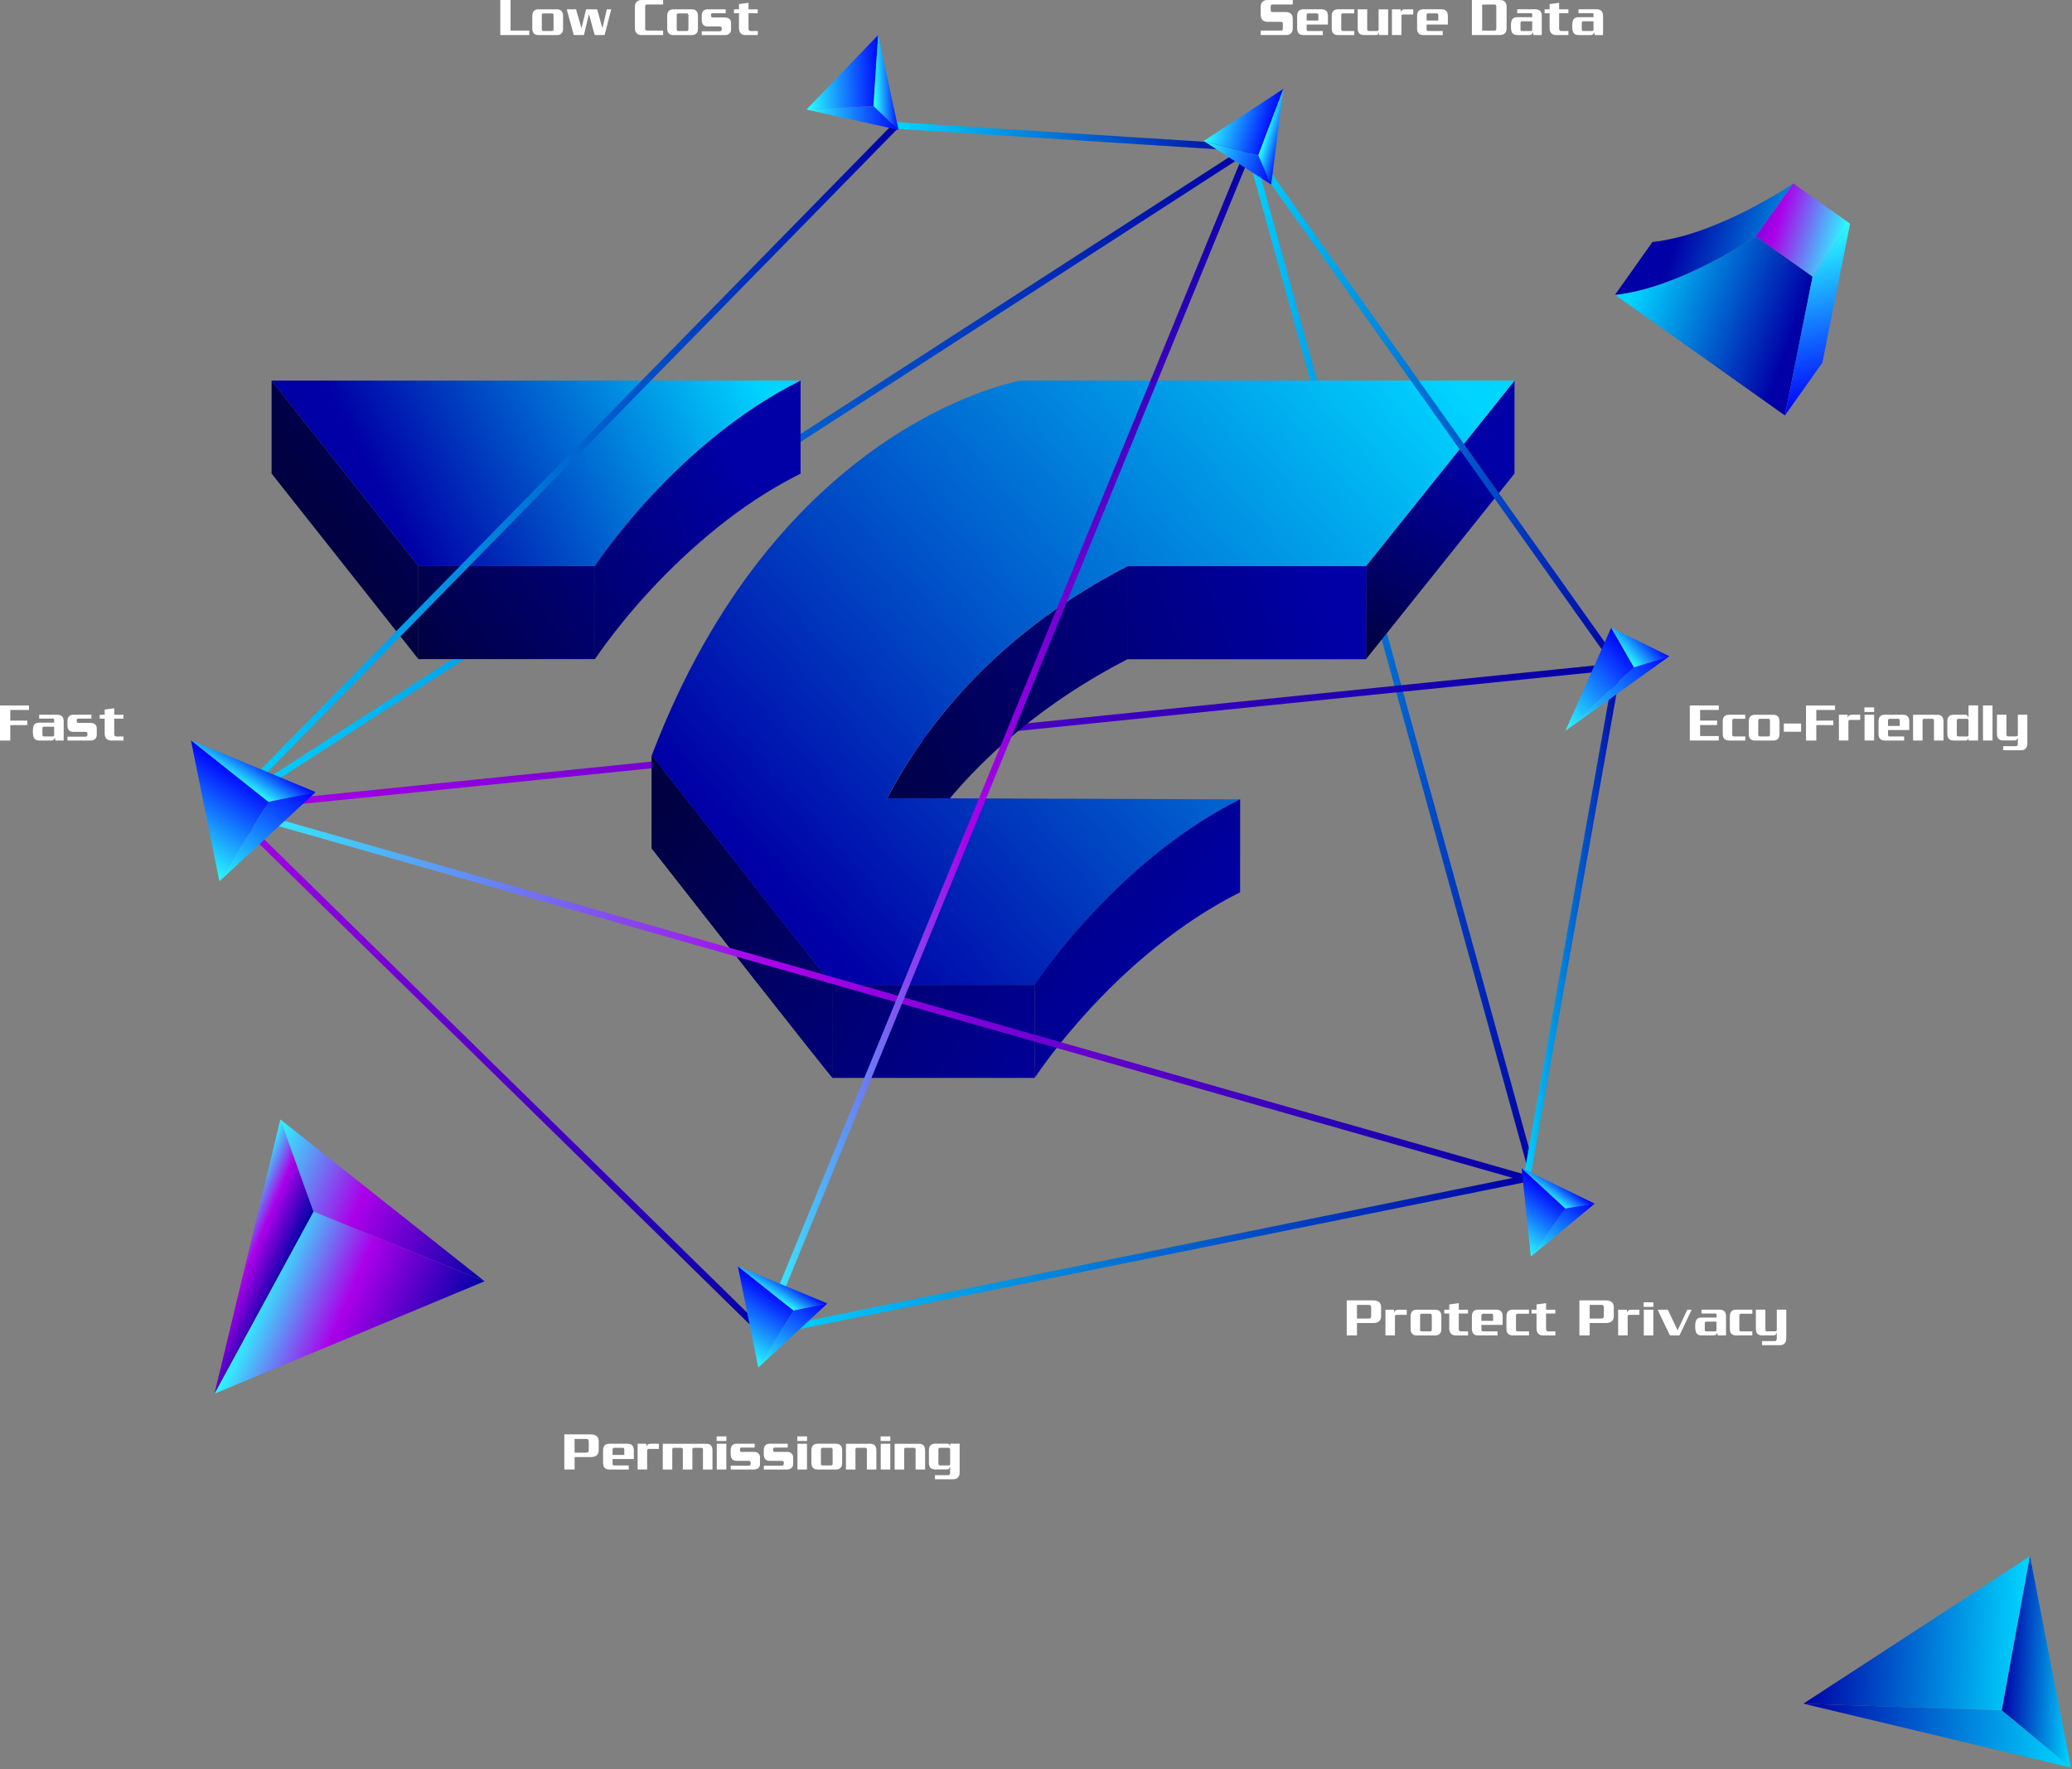 <svg width="683" height="583" viewBox="0 0 683 583" fill="none" xmlns="http://www.w3.org/2000/svg">
<rect x="0" y="0" width="683" height="583" fill="#808080" stroke="none"/>
<path d="M503.141 383.493L410.804 49.066L412.921 48.473L505.258 382.912L503.141 383.493Z" fill="url(#paint0_linear_961_187)"/>
<path d="M75.614 267.258L74.416 265.419L411.264 47.844L412.462 49.695L75.614 267.258Z" fill="url(#paint1_linear_961_187)"/>
<path d="M75.13 267.428L74.9 265.25L533.21 218.555L533.44 220.733L75.13 267.428Z" fill="url(#paint2_linear_961_187)"/>
<path d="M137.918 186.574L89.529 125.432H263.882C223.443 145.651 197.5 184.529 196.133 186.574H137.918Z" fill="url(#paint3_linear_961_187)"/>
<path d="M137.918 186.574V217.224L89.529 156.082V125.432L137.918 186.574Z" fill="url(#paint4_linear_961_187)"/>
<path d="M196.629 216.486C196.677 216.414 196.737 216.329 196.786 216.256C196.871 216.123 196.967 215.99 197.076 215.833C197.137 215.736 197.209 215.639 197.282 215.542C197.391 215.385 197.512 215.204 197.645 215.022C197.73 214.901 197.826 214.768 197.923 214.635C198.056 214.453 198.189 214.248 198.335 214.054C198.444 213.909 198.552 213.752 198.673 213.594C198.831 213.376 199 213.146 199.17 212.904C199.291 212.735 199.412 212.578 199.545 212.396C199.738 212.142 199.944 211.864 200.15 211.586C200.283 211.416 200.404 211.247 200.537 211.065C200.791 210.726 201.057 210.376 201.336 210.013C201.444 209.879 201.541 209.746 201.65 209.601C202.037 209.093 202.449 208.573 202.872 208.028C202.969 207.907 203.078 207.774 203.175 207.641C203.514 207.217 203.852 206.782 204.203 206.346C204.373 206.128 204.554 205.911 204.724 205.693C205.026 205.318 205.329 204.943 205.655 204.543C205.861 204.301 206.067 204.047 206.272 203.793C206.587 203.418 206.902 203.031 207.228 202.643C207.446 202.377 207.676 202.111 207.906 201.833C208.233 201.446 208.572 201.046 208.91 200.659C209.152 200.381 209.394 200.09 209.648 199.8C209.999 199.401 210.35 198.989 210.713 198.578C210.967 198.287 211.221 197.997 211.488 197.694C211.863 197.271 212.262 196.835 212.661 196.4C212.915 196.109 213.17 195.831 213.436 195.541C213.871 195.057 214.331 194.573 214.779 194.089C215.009 193.834 215.239 193.592 215.481 193.338C216.158 192.624 216.848 191.886 217.55 191.16C217.574 191.136 217.598 191.112 217.622 191.088C218.348 190.325 219.099 189.563 219.873 188.801C220.115 188.559 220.369 188.305 220.623 188.063C221.156 187.542 221.676 187.01 222.221 186.49C222.535 186.187 222.85 185.885 223.164 185.582C223.661 185.098 224.157 184.626 224.677 184.142C225.016 183.815 225.367 183.489 225.718 183.174C226.214 182.714 226.722 182.242 227.23 181.783C227.593 181.456 227.956 181.117 228.331 180.79C228.852 180.331 229.372 179.871 229.892 179.399C230.267 179.072 230.642 178.733 231.03 178.407C231.574 177.935 232.119 177.475 232.675 177.003C233.05 176.688 233.438 176.362 233.813 176.047C234.406 175.563 234.998 175.067 235.604 174.583C235.967 174.293 236.317 174.002 236.68 173.7C237.394 173.131 238.108 172.574 238.834 172.006C239.1 171.8 239.367 171.594 239.633 171.388C240.637 170.626 241.641 169.864 242.67 169.114C242.9 168.944 243.13 168.787 243.36 168.617C244.17 168.037 244.969 167.456 245.792 166.887C246.167 166.621 246.566 166.367 246.941 166.101C247.619 165.629 248.309 165.169 248.999 164.709C249.434 164.419 249.87 164.14 250.317 163.862C250.995 163.426 251.661 162.991 252.35 162.567C252.762 162.313 253.173 162.059 253.584 161.805C254.286 161.382 255 160.946 255.714 160.535C256.126 160.293 256.549 160.051 256.973 159.809C257.735 159.373 258.509 158.937 259.296 158.514C259.671 158.308 260.034 158.102 260.409 157.909C261.559 157.292 262.72 156.687 263.894 156.094V125.432C262.72 126.025 261.559 126.63 260.409 127.247C260.034 127.452 259.671 127.658 259.296 127.852C258.521 128.275 257.747 128.711 256.973 129.146C256.549 129.388 256.138 129.63 255.714 129.872C255 130.296 254.286 130.719 253.584 131.143C253.173 131.397 252.762 131.651 252.35 131.905C252.108 132.05 251.866 132.196 251.624 132.353C251.177 132.631 250.753 132.922 250.305 133.2C249.87 133.478 249.434 133.757 248.999 134.047C248.297 134.507 247.607 134.979 246.929 135.451C246.554 135.705 246.167 135.971 245.792 136.225C244.969 136.794 244.158 137.375 243.348 137.955C243.118 138.125 242.888 138.282 242.658 138.452C241.629 139.202 240.613 139.964 239.609 140.726C239.342 140.932 239.088 141.138 238.822 141.331C238.096 141.9 237.358 142.469 236.644 143.038C236.281 143.328 235.93 143.618 235.567 143.909C234.962 144.393 234.369 144.889 233.776 145.373C233.389 145.688 233.026 146.002 232.639 146.329C232.082 146.801 231.526 147.273 230.981 147.732C230.606 148.059 230.231 148.386 229.856 148.713C229.323 149.172 228.803 149.644 228.283 150.104C227.92 150.431 227.545 150.77 227.182 151.096C226.673 151.568 226.165 152.028 225.669 152.5C225.318 152.827 224.979 153.141 224.641 153.468C224.132 153.952 223.624 154.436 223.116 154.92C222.801 155.223 222.487 155.513 222.184 155.815C221.64 156.348 221.107 156.868 220.587 157.401C220.345 157.643 220.091 157.897 219.837 158.139C219.075 158.913 218.324 159.675 217.586 160.426C217.562 160.45 217.538 160.474 217.514 160.498C216.812 161.236 216.11 161.962 215.444 162.676C215.202 162.93 214.973 163.184 214.743 163.426C214.283 163.91 213.835 164.407 213.399 164.879C213.133 165.169 212.879 165.447 212.625 165.738C212.226 166.173 211.839 166.609 211.451 167.044C211.197 167.335 210.943 167.625 210.689 167.916C210.326 168.327 209.963 168.739 209.612 169.15C209.37 169.44 209.128 169.719 208.886 169.997C208.547 170.396 208.208 170.796 207.882 171.183C207.652 171.449 207.422 171.727 207.204 171.993C206.877 172.381 206.563 172.768 206.248 173.143C206.043 173.397 205.837 173.639 205.631 173.893C205.317 174.28 205.002 174.656 204.699 175.043C204.53 175.261 204.348 175.478 204.179 175.696C203.828 176.144 203.489 176.567 203.151 176.991C203.054 177.112 202.945 177.257 202.848 177.378C202.425 177.923 202.013 178.443 201.626 178.951C201.517 179.096 201.42 179.217 201.311 179.363C201.033 179.726 200.767 180.076 200.513 180.415C200.38 180.597 200.259 180.766 200.126 180.936C199.92 181.214 199.714 181.48 199.521 181.746C199.387 181.916 199.279 182.085 199.145 182.254C198.976 182.484 198.807 182.714 198.649 182.944C198.528 183.102 198.419 183.259 198.31 183.404C198.165 183.61 198.02 183.803 197.899 183.985C197.802 184.118 197.718 184.251 197.621 184.372C197.488 184.554 197.367 184.723 197.258 184.892C197.185 184.989 197.113 185.098 197.052 185.183C196.943 185.34 196.846 185.473 196.762 185.606C196.701 185.691 196.653 185.764 196.604 185.836C196.52 185.969 196.447 186.066 196.387 186.163C196.362 186.211 196.326 186.26 196.302 186.296C196.217 186.417 196.157 186.514 196.12 186.574V217.224C196.157 217.164 196.229 217.067 196.302 216.946C196.326 216.91 196.362 216.861 196.387 216.813C196.471 216.716 196.544 216.619 196.629 216.486Z" fill="url(#paint5_linear_961_187)"/>
<path d="M196.133 186.574H137.919V217.224H196.133V186.574Z" fill="url(#paint6_linear_961_187)"/>
<path d="M499.232 125.432V156.082L450.299 217.224V186.574L499.232 125.432Z" fill="url(#paint7_linear_961_187)"/>
<path d="M450.299 186.574V217.224C450.299 217.224 450.299 217.224 371.611 217.224V186.574C450.299 186.574 450.299 186.574 450.299 186.574Z" fill="url(#paint8_linear_961_187)"/>
<path d="M450.299 186.574V217.224C450.299 217.224 450.299 217.224 450.287 217.224L450.299 186.574Z" fill="url(#paint9_linear_961_187)"/>
<path d="M450.287 186.574V217.224C450.117 217.224 446.487 217.224 371.611 217.224V186.574C446.499 186.574 450.117 186.574 450.287 186.574Z" fill="url(#paint10_linear_961_187)"/>
<path d="M274.506 354.125C274.506 354.065 274.518 353.992 274.518 353.92C274.53 353.799 274.53 353.678 274.542 353.545C274.542 353.46 274.554 353.375 274.554 353.291C274.566 353.145 274.578 353.012 274.591 352.855C274.603 352.758 274.603 352.661 274.615 352.565C274.627 352.407 274.639 352.238 274.651 352.068C274.663 351.947 274.675 351.826 274.687 351.705C274.699 351.536 274.712 351.367 274.736 351.197C274.748 351.064 274.76 350.919 274.772 350.774C274.784 350.592 274.808 350.411 274.82 350.229C274.833 350.084 274.857 349.927 274.869 349.769C274.893 349.576 274.917 349.37 274.929 349.164C274.941 349.007 274.966 348.838 274.99 348.668C275.014 348.45 275.038 348.233 275.075 348.003C275.099 347.821 275.123 347.652 275.135 347.458C275.159 347.228 275.196 346.986 275.232 346.756C275.256 346.563 275.28 346.369 275.304 346.176C275.341 345.934 275.377 345.679 275.413 345.425C275.438 345.22 275.474 345.014 275.498 344.808C275.534 344.542 275.583 344.276 275.619 344.01C275.655 343.792 275.68 343.586 275.716 343.368C275.764 343.078 275.813 342.775 275.861 342.485C275.897 342.279 275.934 342.062 275.97 341.856C276.03 341.529 276.079 341.202 276.139 340.876C276.176 340.67 276.212 340.464 276.248 340.259C276.321 339.847 276.406 339.424 276.49 339C276.514 338.867 276.539 338.734 276.563 338.601C276.672 338.032 276.793 337.451 276.914 336.858C276.95 336.689 276.986 336.508 277.023 336.338C277.107 335.915 277.204 335.479 277.301 335.043C277.349 334.813 277.41 334.571 277.458 334.329C277.543 333.942 277.628 333.555 277.725 333.168C277.785 332.914 277.846 332.648 277.906 332.381C277.991 332.006 278.088 331.619 278.184 331.232C278.257 330.953 278.33 330.663 278.402 330.373C278.499 329.998 278.596 329.622 278.693 329.235C278.765 328.933 278.85 328.63 278.935 328.328C279.031 327.94 279.14 327.565 279.249 327.178C279.334 326.864 279.419 326.549 279.515 326.234C279.624 325.847 279.733 325.448 279.854 325.061C279.951 324.734 280.048 324.407 280.145 324.081C280.266 323.681 280.374 323.282 280.495 322.883C280.592 322.556 280.701 322.217 280.798 321.878C280.919 321.479 281.052 321.068 281.185 320.656C281.294 320.317 281.403 319.979 281.512 319.628C281.645 319.216 281.79 318.793 281.923 318.369C282.044 318.018 282.153 317.679 282.274 317.329C282.419 316.905 282.565 316.482 282.722 316.046C282.843 315.695 282.964 315.344 283.097 314.981C283.254 314.545 283.412 314.098 283.581 313.662C283.714 313.311 283.835 312.96 283.968 312.609C284.138 312.15 284.319 311.69 284.501 311.218C284.634 310.879 284.767 310.528 284.9 310.189C285.094 309.693 285.299 309.185 285.505 308.689C285.638 308.374 285.759 308.06 285.892 307.745C286.134 307.152 286.388 306.547 286.642 305.954C286.739 305.724 286.836 305.495 286.933 305.253C287.296 304.418 287.659 303.583 288.046 302.736C288.131 302.542 288.228 302.336 288.324 302.143C288.615 301.489 288.917 300.836 289.232 300.183C289.377 299.868 289.534 299.553 289.68 299.251C289.946 298.706 290.2 298.162 290.466 297.617C290.648 297.254 290.829 296.903 291.011 296.54C291.265 296.032 291.519 295.524 291.785 295.016C291.979 294.641 292.184 294.265 292.378 293.878C292.644 293.382 292.898 292.886 293.165 292.39C293.37 292.003 293.588 291.603 293.806 291.216C294.072 290.72 294.338 290.236 294.616 289.74C294.834 289.341 295.064 288.941 295.294 288.542C295.572 288.046 295.851 287.562 296.141 287.066C296.383 286.667 296.613 286.255 296.855 285.856C297.145 285.372 297.436 284.876 297.738 284.392C297.992 283.98 298.234 283.569 298.489 283.157C298.791 282.661 299.106 282.177 299.42 281.681C299.674 281.27 299.941 280.87 300.207 280.459C300.534 279.963 300.86 279.467 301.187 278.971C301.453 278.559 301.731 278.148 302.01 277.736C302.349 277.24 302.687 276.732 303.038 276.236C303.317 275.837 303.595 275.425 303.885 275.026C304.248 274.518 304.611 274.01 304.986 273.489C305.277 273.09 305.555 272.691 305.846 272.291C306.233 271.771 306.62 271.239 307.019 270.718C307.31 270.331 307.588 269.944 307.891 269.569C308.314 269.012 308.75 268.456 309.185 267.911C309.464 267.56 309.73 267.209 310.02 266.846C310.528 266.217 311.049 265.576 311.569 264.947C311.799 264.668 312.017 264.402 312.247 264.124C312.997 263.216 313.771 262.321 314.546 261.413C314.691 261.244 314.86 261.062 315.005 260.893C315.647 260.167 316.288 259.429 316.941 258.703C317.232 258.376 317.534 258.061 317.837 257.735C318.369 257.154 318.902 256.585 319.434 256.004C319.773 255.641 320.136 255.278 320.487 254.915C320.995 254.383 321.503 253.851 322.036 253.318C322.411 252.943 322.798 252.556 323.173 252.181C323.681 251.673 324.202 251.164 324.722 250.656C325.121 250.269 325.533 249.882 325.944 249.494C326.464 248.998 326.985 248.502 327.517 248.006C327.941 247.619 328.364 247.22 328.8 246.832C329.332 246.348 329.877 245.852 330.421 245.368C330.857 244.969 331.304 244.582 331.752 244.195C332.297 243.711 332.853 243.239 333.41 242.755C333.87 242.367 334.33 241.968 334.801 241.581C335.37 241.109 335.939 240.637 336.52 240.165C336.992 239.778 337.476 239.391 337.96 239.004C338.54 238.532 339.146 238.072 339.738 237.6C340.235 237.213 340.719 236.838 341.227 236.45C341.832 235.978 342.461 235.519 343.078 235.059C343.586 234.684 344.082 234.309 344.591 233.934C345.232 233.462 345.885 233.002 346.539 232.542C347.047 232.179 347.555 231.816 348.063 231.453C348.741 230.981 349.443 230.509 350.133 230.037C350.641 229.698 351.137 229.348 351.645 229.009C352.383 228.513 353.133 228.029 353.884 227.545C354.368 227.23 354.852 226.915 355.348 226.601C356.074 226.141 356.812 225.693 357.55 225.233C358.119 224.883 358.663 224.532 359.244 224.193C360.018 223.721 360.817 223.261 361.604 222.801C362.148 222.475 362.693 222.16 363.249 221.833C364.145 221.325 365.052 220.817 365.972 220.309C366.444 220.042 366.903 219.776 367.375 219.522C368.779 218.76 370.195 218.01 371.635 217.259V186.609C370.195 187.36 368.779 188.11 367.375 188.872C366.903 189.126 366.444 189.392 365.972 189.659C365.064 190.167 364.145 190.663 363.249 191.183C362.693 191.498 362.16 191.825 361.616 192.139C360.817 192.611 360.018 193.071 359.244 193.543C358.675 193.882 358.131 194.233 357.574 194.571C356.909 194.983 356.243 195.382 355.59 195.793C355.517 195.842 355.432 195.89 355.36 195.939C354.864 196.253 354.38 196.568 353.896 196.883C353.146 197.367 352.395 197.851 351.657 198.347C351.149 198.685 350.641 199.036 350.145 199.375C349.455 199.847 348.753 200.319 348.075 200.791C347.555 201.154 347.059 201.517 346.551 201.88C345.897 202.34 345.244 202.812 344.603 203.271C344.094 203.647 343.586 204.022 343.09 204.397C342.473 204.857 341.844 205.328 341.239 205.788C340.743 206.176 340.247 206.551 339.751 206.938C339.158 207.398 338.565 207.87 337.972 208.341C337.488 208.729 337.004 209.116 336.532 209.503C335.951 209.975 335.382 210.447 334.814 210.919C334.342 211.306 333.882 211.693 333.422 212.093C332.865 212.564 332.309 213.048 331.764 213.532C331.317 213.92 330.869 214.319 330.433 214.706C329.889 215.19 329.356 215.674 328.812 216.17C328.388 216.558 327.953 216.957 327.529 217.344C326.997 217.84 326.476 218.336 325.944 218.832C325.545 219.22 325.133 219.607 324.734 219.994C324.214 220.502 323.693 221.01 323.185 221.531C322.81 221.906 322.423 222.293 322.048 222.668C321.528 223.201 321.019 223.733 320.499 224.265C320.148 224.628 319.797 224.991 319.446 225.354C318.902 225.935 318.369 226.504 317.849 227.085C317.559 227.411 317.244 227.726 316.954 228.053C316.288 228.791 315.635 229.529 314.993 230.267C314.848 230.437 314.703 230.594 314.558 230.763C313.771 231.671 313.009 232.566 312.247 233.474C312.029 233.74 311.811 234.006 311.593 234.272C311.061 234.914 310.54 235.555 310.032 236.196C309.754 236.547 309.488 236.898 309.209 237.249C308.774 237.806 308.326 238.362 307.903 238.931C307.612 239.318 307.322 239.693 307.043 240.08C306.644 240.613 306.245 241.133 305.858 241.666C305.567 242.065 305.289 242.452 304.999 242.851C304.623 243.36 304.26 243.88 303.897 244.388C303.607 244.787 303.329 245.199 303.05 245.598C302.699 246.106 302.361 246.603 302.022 247.099C301.744 247.51 301.477 247.909 301.211 248.321C300.884 248.817 300.558 249.313 300.231 249.821C299.965 250.233 299.711 250.632 299.445 251.043C299.13 251.539 298.815 252.036 298.513 252.532C298.259 252.943 298.005 253.342 297.763 253.754C297.46 254.25 297.17 254.734 296.879 255.23C296.637 255.629 296.395 256.041 296.165 256.44C295.875 256.936 295.597 257.432 295.318 257.916C295.088 258.316 294.859 258.715 294.641 259.114C294.362 259.61 294.096 260.106 293.83 260.59C293.612 260.978 293.406 261.365 293.189 261.764C292.922 262.272 292.656 262.768 292.39 263.265C292.196 263.64 291.991 264.015 291.797 264.39C291.531 264.91 291.277 265.418 291.023 265.927C290.841 266.278 290.66 266.641 290.49 266.991C290.224 267.536 289.958 268.093 289.704 268.637C289.559 268.952 289.401 269.266 289.256 269.569C288.941 270.234 288.639 270.888 288.349 271.541C288.264 271.735 288.167 271.928 288.082 272.122C287.707 272.969 287.332 273.804 286.969 274.639C286.872 274.869 286.776 275.099 286.679 275.329C286.425 275.934 286.17 276.539 285.916 277.131C285.783 277.446 285.662 277.761 285.541 278.063C285.336 278.571 285.13 279.08 284.936 279.576C284.803 279.915 284.67 280.253 284.537 280.592C284.356 281.064 284.174 281.524 284.005 281.996C283.871 282.347 283.75 282.698 283.617 283.049C283.448 283.496 283.291 283.932 283.133 284.38C283.012 284.73 282.879 285.081 282.758 285.432C282.613 285.868 282.456 286.291 282.311 286.715C282.19 287.066 282.081 287.405 281.96 287.743C281.814 288.167 281.681 288.59 281.548 289.002C281.439 289.341 281.33 289.679 281.221 290.018C281.088 290.43 280.967 290.841 280.834 291.24C280.725 291.579 280.629 291.906 280.532 292.233C280.411 292.632 280.29 293.031 280.169 293.431C280.072 293.757 279.975 294.084 279.89 294.399C279.782 294.798 279.661 295.185 279.552 295.572C279.467 295.887 279.37 296.202 279.285 296.516C279.177 296.903 279.08 297.291 278.971 297.666C278.886 297.968 278.814 298.271 278.729 298.573C278.632 298.96 278.535 299.335 278.438 299.723C278.366 300.013 278.293 300.291 278.221 300.582C278.124 300.969 278.039 301.356 277.942 301.743C277.882 301.998 277.821 302.264 277.761 302.518C277.664 302.917 277.579 303.304 277.495 303.692C277.446 303.921 277.386 304.163 277.337 304.393C277.241 304.841 277.144 305.265 277.059 305.7C277.023 305.87 276.986 306.039 276.95 306.196C276.829 306.789 276.708 307.37 276.599 307.939C276.575 308.072 276.551 308.193 276.527 308.326C276.442 308.762 276.357 309.185 276.285 309.609C276.248 309.814 276.212 310.008 276.176 310.214C276.115 310.552 276.055 310.879 276.006 311.206C275.97 311.424 275.934 311.629 275.897 311.835C275.849 312.138 275.801 312.44 275.752 312.73C275.716 312.948 275.692 313.154 275.655 313.36C275.619 313.638 275.571 313.904 275.534 314.17C275.498 314.376 275.474 314.582 275.45 314.788C275.413 315.042 275.377 315.296 275.341 315.538C275.317 315.731 275.292 315.925 275.268 316.119C275.232 316.361 275.208 316.59 275.171 316.832C275.147 317.014 275.123 317.195 275.111 317.365C275.087 317.595 275.062 317.813 275.026 318.03C275.002 318.2 274.99 318.357 274.966 318.527C274.941 318.732 274.917 318.938 274.893 319.144C274.881 319.301 274.857 319.458 274.845 319.603C274.82 319.797 274.808 319.979 274.784 320.16C274.772 320.305 274.76 320.45 274.748 320.584C274.736 320.765 274.712 320.934 274.699 321.104C274.687 321.225 274.675 321.346 274.663 321.455C274.651 321.624 274.639 321.794 274.627 321.951C274.615 322.048 274.615 322.144 274.603 322.229C274.591 322.386 274.578 322.532 274.566 322.665C274.566 322.749 274.554 322.834 274.554 322.919C274.542 323.052 274.542 323.173 274.53 323.294C274.53 323.355 274.518 323.427 274.518 323.488C274.506 323.645 274.506 323.778 274.494 323.911C274.494 323.923 274.494 323.947 274.494 323.96C274.482 324.238 274.47 324.456 274.47 324.589V324.601V355.251C274.47 355.106 274.482 354.888 274.494 354.597C274.494 354.585 274.494 354.561 274.494 354.537C274.494 354.404 274.506 354.271 274.506 354.125Z" fill="url(#paint11_linear_961_187)"/>
<path d="M274.458 324.601V355.251C274.276 355.046 270.876 351.186 214.84 279.625V248.975C270.876 320.536 274.276 324.396 274.458 324.601Z" fill="url(#paint12_linear_961_187)"/>
<path d="M274.457 324.601V355.251C274.276 355.046 270.876 351.186 214.839 279.625V248.975C270.876 320.536 274.276 324.396 274.457 324.601Z" fill="url(#paint13_linear_961_187)"/>
<path d="M371.611 186.574C450.299 186.574 450.299 186.574 450.299 186.574L499.232 125.432H336.423C332.394 126.23 255.799 141.428 214.84 248.963C270.876 320.524 274.276 324.384 274.458 324.59H341.07C342.437 322.545 368.38 283.667 408.819 263.447L292.511 263.036C292.052 263.847 291.616 264.669 291.18 265.48C304.503 239.029 328.473 208.887 371.611 186.574Z" fill="url(#paint14_linear_961_187)"/>
<path d="M341.578 354.503C341.614 354.442 341.675 354.37 341.711 354.309C341.808 354.176 341.904 354.031 342.013 353.874C342.074 353.777 342.146 353.68 342.219 353.571C342.328 353.414 342.449 353.232 342.582 353.051C342.667 352.93 342.764 352.797 342.86 352.664C342.993 352.47 343.139 352.276 343.284 352.071C343.393 351.926 343.502 351.768 343.611 351.611C343.768 351.393 343.937 351.163 344.107 350.921C344.228 350.752 344.349 350.595 344.482 350.413C344.675 350.147 344.881 349.869 345.087 349.59C345.22 349.421 345.341 349.251 345.462 349.082C345.728 348.731 346.006 348.368 346.285 347.993C346.382 347.872 346.466 347.751 346.563 347.63C346.95 347.122 347.362 346.589 347.785 346.045C347.882 345.924 347.979 345.791 348.076 345.67C348.414 345.246 348.753 344.811 349.116 344.351C349.286 344.145 349.455 343.927 349.624 343.722C349.939 343.334 350.242 342.947 350.568 342.56C350.762 342.318 350.968 342.076 351.173 341.822C351.488 341.435 351.802 341.06 352.141 340.66C352.359 340.394 352.589 340.128 352.819 339.85C353.146 339.462 353.484 339.075 353.823 338.676C354.065 338.397 354.307 338.107 354.561 337.817C354.912 337.417 355.263 337.006 355.626 336.595C355.88 336.304 356.134 336.014 356.401 335.711C356.776 335.288 357.175 334.852 357.562 334.416C357.816 334.126 358.07 333.848 358.337 333.557C358.772 333.073 359.232 332.589 359.68 332.093C359.91 331.839 360.14 331.597 360.382 331.343C361.059 330.629 361.749 329.903 362.451 329.165C362.475 329.141 362.499 329.117 362.523 329.08C363.249 328.33 364 327.556 364.762 326.793C365.004 326.539 365.27 326.297 365.512 326.043C366.032 325.523 366.565 324.99 367.109 324.47C367.412 324.168 367.738 323.865 368.041 323.563C368.537 323.079 369.045 322.607 369.554 322.123C369.892 321.796 370.243 321.481 370.594 321.155C371.09 320.695 371.599 320.223 372.107 319.763C372.47 319.424 372.845 319.098 373.208 318.759C373.716 318.299 374.236 317.839 374.769 317.379C375.144 317.053 375.519 316.714 375.906 316.387C376.451 315.915 376.995 315.455 377.552 314.983C377.927 314.669 378.302 314.342 378.689 314.028C379.282 313.544 379.875 313.047 380.48 312.563C380.843 312.273 381.194 311.971 381.569 311.68C382.283 311.111 383.009 310.543 383.747 309.974C384.013 309.768 384.268 309.563 384.522 309.369C385.526 308.607 386.53 307.844 387.559 307.094C387.801 306.913 388.055 306.743 388.297 306.574C389.083 306.005 389.882 305.436 390.693 304.868C391.08 304.601 391.467 304.335 391.854 304.069C392.532 303.609 393.222 303.137 393.911 302.69C394.347 302.399 394.795 302.121 395.23 301.83C395.896 301.395 396.573 300.971 397.251 300.548C397.662 300.294 398.086 300.04 398.497 299.786C399.199 299.362 399.901 298.939 400.615 298.515C401.038 298.273 401.45 298.019 401.873 297.777C402.636 297.341 403.422 296.906 404.197 296.482C404.56 296.276 404.935 296.071 405.298 295.877C406.447 295.26 407.609 294.655 408.783 294.062V263.412C407.609 264.005 406.447 264.61 405.298 265.227C404.923 265.421 404.56 265.626 404.197 265.832C403.422 266.256 402.648 266.691 401.873 267.127C401.45 267.369 401.038 267.611 400.615 267.865C399.901 268.289 399.199 268.712 398.485 269.136C398.074 269.39 397.65 269.644 397.239 269.898C396.997 270.043 396.755 270.188 396.513 270.346C396.077 270.624 395.654 270.902 395.218 271.193C394.783 271.483 394.335 271.761 393.899 272.052C393.21 272.512 392.532 272.971 391.842 273.431C391.455 273.697 391.056 273.964 390.681 274.23C389.87 274.798 389.071 275.367 388.273 275.936C388.031 276.105 387.789 276.275 387.559 276.456C386.53 277.206 385.514 277.969 384.509 278.731C384.243 278.937 383.989 279.13 383.735 279.336C382.997 279.905 382.271 280.473 381.557 281.042C381.194 281.333 380.843 281.623 380.48 281.913C379.875 282.397 379.282 282.894 378.689 283.378C378.302 283.692 377.927 284.019 377.552 284.333C376.995 284.805 376.451 285.265 375.906 285.737C375.519 286.064 375.144 286.403 374.769 286.729C374.248 287.189 373.716 287.649 373.208 288.121C372.845 288.448 372.47 288.786 372.107 289.113C371.599 289.585 371.09 290.045 370.594 290.517C370.243 290.843 369.904 291.158 369.554 291.485C369.045 291.969 368.537 292.453 368.041 292.925C367.726 293.227 367.412 293.53 367.109 293.832C366.565 294.365 366.032 294.885 365.5 295.417C365.258 295.659 365.004 295.913 364.762 296.155C364 296.93 363.249 297.692 362.511 298.442C362.499 298.454 362.487 298.467 362.475 298.479C361.749 299.229 361.047 299.967 360.369 300.693C360.127 300.947 359.91 301.189 359.68 301.443C359.22 301.939 358.772 302.423 358.325 302.907C358.058 303.198 357.816 303.476 357.562 303.754C357.163 304.19 356.776 304.626 356.388 305.061C356.122 305.352 355.868 305.642 355.614 305.932C355.251 306.344 354.9 306.755 354.549 307.155C354.295 307.445 354.053 307.723 353.811 308.014C353.472 308.413 353.133 308.8 352.807 309.187C352.577 309.454 352.347 309.732 352.129 309.998C351.802 310.385 351.488 310.773 351.173 311.148C350.968 311.402 350.762 311.644 350.556 311.898C350.229 312.297 349.927 312.672 349.612 313.06C349.443 313.265 349.261 313.483 349.104 313.689C348.753 314.124 348.414 314.56 348.088 314.971C347.979 315.104 347.87 315.25 347.773 315.371C347.35 315.915 346.938 316.436 346.551 316.944C346.442 317.089 346.345 317.21 346.236 317.355C345.97 317.706 345.692 318.069 345.438 318.396C345.305 318.577 345.172 318.747 345.038 318.928C344.833 319.206 344.627 319.473 344.445 319.727C344.312 319.896 344.203 320.066 344.082 320.235C343.913 320.465 343.744 320.695 343.586 320.925C343.465 321.082 343.356 321.239 343.248 321.384C343.102 321.59 342.957 321.784 342.824 321.965C342.727 322.098 342.643 322.232 342.546 322.353C342.425 322.534 342.304 322.691 342.195 322.849C342.122 322.958 342.038 323.066 341.977 323.163C341.868 323.308 341.783 323.442 341.699 323.575C341.65 323.659 341.59 323.732 341.541 323.805C341.457 323.926 341.396 324.022 341.324 324.119C341.287 324.168 341.251 324.228 341.215 324.276C341.178 324.337 341.154 324.361 341.13 324.41C341.106 324.458 341.057 324.518 341.045 324.543V355.193C341.082 355.132 341.154 355.035 341.227 354.914C341.251 354.89 341.275 354.842 341.299 354.805C341.396 354.757 341.481 354.636 341.578 354.503Z" fill="url(#paint15_linear_961_187)"/>
<path d="M341.07 324.602H274.458V355.252H341.07V324.602Z" fill="url(#paint16_linear_961_187)"/>
<path d="M502.972 389.448L74.719 267.393L75.324 265.287L503.577 387.342L502.972 389.448Z" fill="url(#paint17_linear_961_187)"/>
<path d="M75.796 267.113L74.235 265.577L294.617 40.572L296.19 42.109L75.796 267.113Z" fill="url(#paint18_linear_961_187)"/>
<path d="M532.436 220.273L410.973 49.405L412.752 48.135L534.215 219.003L532.436 220.273Z" fill="url(#paint19_linear_961_187)"/>
<path d="M252.593 439.749L250.56 438.914L410.852 48.353L412.873 49.188L252.593 439.749Z" fill="url(#paint20_linear_961_187)"/>
<path d="M250.814 440.111L74.247 267.126L75.784 265.553L252.351 438.55L250.814 440.111Z" fill="url(#paint21_linear_961_187)"/>
<path d="M251.794 440.414L251.359 438.26L503.056 387.318L503.492 389.472L251.794 440.414Z" fill="url(#paint22_linear_961_187)"/>
<path d="M504.351 388.589L502.197 388.201L532.242 219.451L534.408 219.838L504.351 388.589Z" fill="url(#paint23_linear_961_187)"/>
<path d="M411.796 49.866L295.331 42.436L295.476 40.246L411.929 47.676L411.796 49.866Z" fill="url(#paint24_linear_961_187)"/>
<path d="M396.779 46.466L423.061 29.271L414.772 51.209L396.779 46.466Z" fill="url(#paint25_linear_961_187)"/>
<path d="M414.772 51.209L419.02 60.841L423.061 29.271L414.772 51.209Z" fill="url(#paint26_linear_961_187)"/>
<path d="M419.019 60.84L396.779 46.465L414.772 51.208L419.019 60.84Z" fill="url(#paint27_linear_961_187)"/>
<path d="M504.617 414.132L501.58 384.982L516.028 398.293L504.617 414.132Z" fill="url(#paint28_linear_961_187)"/>
<path d="M516.028 398.293L525.672 396.695L501.58 384.982L516.028 398.293Z" fill="url(#paint29_linear_961_187)"/>
<path d="M525.671 396.695L504.617 414.132L516.028 398.293L525.671 396.695Z" fill="url(#paint30_linear_961_187)"/>
<path d="M249.955 450.711L243.215 417.314L261.607 431.919L249.955 450.711Z" fill="url(#paint31_linear_961_187)"/>
<path d="M261.607 431.919L272.74 429.584L243.215 417.314L261.607 431.919Z" fill="url(#paint32_linear_961_187)"/>
<path d="M272.74 429.584L249.955 450.711L261.607 431.919L272.74 429.584Z" fill="url(#paint33_linear_961_187)"/>
<path d="M265.843 36.106L289.463 11.555L287.938 34.993L265.843 36.106Z" fill="url(#paint34_linear_961_187)"/>
<path d="M287.938 34.993L296.191 42.822L289.463 11.555L287.938 34.993Z" fill="url(#paint35_linear_961_187)"/>
<path d="M296.19 42.823L265.843 36.107L287.938 34.994L296.19 42.823Z" fill="url(#paint36_linear_961_187)"/>
<path d="M72.323 290.456L62.945 243.967L88.549 264.295L72.323 290.456Z" fill="url(#paint37_linear_961_187)"/>
<path d="M88.549 264.295L104.05 261.052L62.945 243.967L88.549 264.295Z" fill="url(#paint38_linear_961_187)"/>
<path d="M104.05 261.051L72.323 290.454L88.549 264.294L104.05 261.051Z" fill="url(#paint39_linear_961_187)"/>
<path d="M159.735 422.276L70.689 459.327L103.348 399.273L159.735 422.276Z" fill="url(#paint40_linear_961_187)"/>
<path d="M103.348 399.273L92.421 368.938L70.689 459.326L103.348 399.273Z" fill="url(#paint41_linear_961_187)"/>
<path d="M92.421 368.938L159.735 422.275L103.348 399.273L92.421 368.938Z" fill="url(#paint42_linear_961_187)"/>
<path d="M516.015 240.869L531.104 206.879L538.631 219.971L516.015 240.869Z" fill="url(#paint43_linear_961_187)"/>
<path d="M538.631 219.971L550.283 216.281L531.105 206.879L538.631 219.971Z" fill="url(#paint44_linear_961_187)"/>
<path d="M550.283 216.281L516.015 240.869L538.631 219.972L550.283 216.281Z" fill="url(#paint45_linear_961_187)"/>
<path d="M597.487 91.153L588.363 136.928L532.375 97.203C553.515 94.916 577.534 78.738 578.792 77.891L597.487 91.153Z" fill="url(#paint46_linear_961_187)"/>
<path d="M597.487 91.153L609.853 73.728L600.73 119.504L588.375 136.928L597.487 91.153Z" fill="url(#paint47_linear_961_187)"/>
<path d="M590.698 60.768C590.65 60.792 590.601 60.829 590.553 60.865C590.468 60.913 590.384 60.974 590.287 61.034C590.226 61.071 590.166 61.119 590.105 61.155C590.008 61.216 589.899 61.288 589.778 61.361C589.706 61.409 589.621 61.47 589.537 61.518C589.416 61.591 589.294 61.676 589.161 61.76C589.065 61.821 588.968 61.881 588.871 61.954C588.738 62.039 588.581 62.135 588.435 62.232C588.326 62.305 588.23 62.365 588.109 62.438C587.939 62.547 587.77 62.656 587.588 62.765C587.479 62.837 587.371 62.898 587.25 62.97C587.032 63.103 586.802 63.249 586.572 63.382C586.487 63.442 586.403 63.491 586.306 63.539C585.979 63.733 585.64 63.938 585.277 64.156C585.193 64.205 585.108 64.253 585.023 64.301C584.745 64.471 584.466 64.628 584.164 64.81C584.019 64.894 583.874 64.979 583.728 65.064C583.474 65.209 583.232 65.354 582.966 65.499C582.809 65.596 582.639 65.693 582.47 65.79C582.216 65.935 581.962 66.08 581.696 66.225C581.514 66.322 581.332 66.431 581.151 66.528C580.885 66.673 580.619 66.818 580.352 66.963C580.159 67.072 579.965 67.181 579.772 67.278C579.493 67.423 579.215 67.581 578.937 67.726C578.731 67.835 578.537 67.944 578.332 68.052C578.041 68.21 577.739 68.367 577.436 68.524C577.243 68.633 577.037 68.73 576.843 68.839C576.505 69.008 576.166 69.19 575.827 69.359C575.645 69.444 575.476 69.541 575.294 69.626C574.786 69.88 574.278 70.134 573.746 70.388C573.734 70.4 573.709 70.4 573.697 70.412C573.153 70.678 572.608 70.944 572.052 71.198C571.87 71.283 571.689 71.368 571.507 71.453C571.132 71.634 570.745 71.803 570.358 71.985C570.14 72.082 569.91 72.191 569.692 72.288C569.341 72.445 568.99 72.602 568.627 72.76C568.385 72.868 568.143 72.965 567.901 73.074C567.55 73.219 567.199 73.377 566.849 73.522C566.594 73.631 566.352 73.728 566.098 73.836C565.747 73.982 565.396 74.127 565.033 74.272C564.779 74.369 564.525 74.478 564.271 74.575C563.908 74.72 563.545 74.853 563.182 74.998C562.928 75.095 562.686 75.192 562.432 75.288C562.045 75.434 561.658 75.579 561.27 75.712C561.04 75.797 560.798 75.881 560.568 75.966C560.109 76.123 559.649 76.281 559.189 76.438C559.02 76.499 558.85 76.559 558.681 76.607C558.052 76.813 557.422 77.019 556.781 77.212C556.636 77.261 556.503 77.297 556.358 77.333C555.861 77.479 555.365 77.624 554.881 77.757C554.651 77.817 554.422 77.878 554.192 77.938C553.78 78.047 553.381 78.156 552.97 78.253C552.715 78.314 552.461 78.374 552.207 78.434C551.82 78.531 551.421 78.616 551.033 78.701C550.803 78.749 550.562 78.797 550.332 78.846C549.932 78.931 549.533 79.003 549.134 79.088C548.904 79.136 548.674 79.173 548.432 79.221C548.008 79.294 547.585 79.366 547.161 79.427C546.956 79.463 546.762 79.487 546.556 79.523C545.939 79.608 545.322 79.693 544.705 79.753L532.351 97.166C532.968 97.105 533.585 97.02 534.202 96.936C534.408 96.912 534.601 96.875 534.807 96.839C535.231 96.778 535.654 96.706 536.077 96.633C536.307 96.597 536.537 96.549 536.779 96.5C537.179 96.428 537.578 96.343 537.977 96.258C538.207 96.21 538.449 96.161 538.679 96.113C538.812 96.089 538.957 96.052 539.09 96.028C539.345 95.968 539.599 95.907 539.853 95.847C540.107 95.786 540.361 95.726 540.615 95.665C541.026 95.556 541.438 95.448 541.849 95.339C542.079 95.278 542.309 95.218 542.527 95.157C543.023 95.024 543.519 94.879 544.015 94.722C544.161 94.685 544.294 94.637 544.439 94.6C545.068 94.407 545.709 94.213 546.338 93.995C546.508 93.935 546.665 93.886 546.835 93.826C547.294 93.669 547.754 93.511 548.214 93.354C548.444 93.269 548.686 93.185 548.916 93.1C549.303 92.955 549.69 92.822 550.09 92.677C550.344 92.58 550.586 92.483 550.84 92.398C551.203 92.253 551.578 92.12 551.941 91.975C552.195 91.878 552.449 91.769 552.703 91.672C553.054 91.527 553.417 91.382 553.768 91.237C554.022 91.128 554.276 91.031 554.518 90.922C554.869 90.777 555.22 90.62 555.571 90.474C555.813 90.365 556.055 90.269 556.297 90.16C556.66 90.002 557.011 89.845 557.374 89.676C557.592 89.579 557.822 89.482 558.039 89.373C558.427 89.192 558.814 89.022 559.189 88.841C559.37 88.756 559.552 88.671 559.721 88.587C560.278 88.32 560.823 88.066 561.367 87.8C561.391 87.788 561.403 87.788 561.416 87.776C561.936 87.522 562.456 87.268 562.964 87.014C563.146 86.929 563.315 86.832 563.497 86.747C563.836 86.578 564.186 86.397 564.513 86.227C564.719 86.118 564.912 86.021 565.106 85.912C565.409 85.755 565.711 85.598 566.014 85.441C566.219 85.332 566.413 85.223 566.606 85.126C566.885 84.969 567.175 84.823 567.441 84.678C567.635 84.569 567.829 84.472 568.022 84.364C568.288 84.218 568.555 84.061 568.821 83.916C569.002 83.819 569.184 83.71 569.365 83.613C569.632 83.468 569.886 83.323 570.14 83.178C570.309 83.081 570.479 82.984 570.636 82.887C570.89 82.742 571.144 82.597 571.398 82.452C571.543 82.367 571.689 82.282 571.834 82.198C572.124 82.028 572.415 81.859 572.693 81.689C572.778 81.641 572.862 81.593 572.947 81.544C573.298 81.326 573.649 81.121 573.976 80.927C574.072 80.867 574.145 80.818 574.242 80.77C574.472 80.625 574.701 80.492 574.919 80.358C575.04 80.286 575.137 80.225 575.258 80.153C575.44 80.044 575.609 79.935 575.779 79.826C575.887 79.753 575.996 79.693 576.105 79.62C576.25 79.523 576.408 79.439 576.541 79.342C576.638 79.281 576.734 79.221 576.831 79.148C576.964 79.064 577.085 78.991 577.206 78.906C577.291 78.846 577.376 78.797 577.448 78.749C577.569 78.677 577.666 78.604 577.775 78.543C577.836 78.507 577.896 78.459 577.956 78.422C578.053 78.362 578.138 78.301 578.223 78.253C578.271 78.217 578.32 78.192 578.368 78.156C578.453 78.108 578.513 78.059 578.574 78.023C578.598 77.999 578.634 77.987 578.658 77.963C578.731 77.914 578.792 77.878 578.828 77.854L591.182 60.441C591.146 60.466 591.085 60.502 591.013 60.55C590.989 60.562 590.952 60.587 590.928 60.611C590.843 60.671 590.771 60.72 590.698 60.768Z" fill="url(#paint48_linear_961_187)"/>
<path d="M578.792 77.877L591.158 60.465L609.853 73.727L597.487 91.151L578.792 77.877Z" fill="url(#paint49_linear_961_187)"/>
<path d="M455.26 433.748C455.26 435.272 454.365 436.035 452.586 436.035H447.31V440.112H443.922V428.557H452.586C454.365 428.557 455.26 429.319 455.26 430.844V433.748ZM451.981 431.001C451.981 430.287 451.763 430.045 451.122 430.045H447.31V434.558H451.122C451.751 434.558 451.981 434.316 451.981 433.602V431.001Z" fill="white"/>
<path d="M463.706 433.337H460.391C459.967 433.337 459.822 433.482 459.822 433.906V440.113H456.688V431.631H459.519L459.652 432.563H459.689C459.737 431.945 460.197 431.631 461.056 431.631H463.706V433.337Z" fill="white"/>
<path d="M475.117 437.935C475.117 439.387 474.415 440.125 473.035 440.125H467.046C465.606 440.125 464.977 439.327 464.977 437.935V433.821C464.977 432.442 465.606 431.631 467.046 431.631H473.035C474.415 431.631 475.117 432.369 475.117 433.821V437.935ZM471.971 433.555C471.971 433.168 471.789 432.974 471.45 432.974H468.631C468.292 432.974 468.111 433.168 468.111 433.555V438.213C468.111 438.589 468.292 438.782 468.631 438.782H471.45C471.789 438.782 471.971 438.589 471.971 438.213V433.555Z" fill="white"/>
<path d="M483.926 440.112H479.799C478.384 440.112 477.718 439.181 477.718 437.753V432.901H476.072V431.63H477.718V429.9L480.864 429.488V431.63H483.913V432.901H480.864V438.019C480.864 438.515 481.07 438.781 481.566 438.781H483.926V440.112Z" fill="white"/>
<path d="M495.324 436.653H488.318V438.202C488.318 438.577 488.5 438.77 488.839 438.77H493.642V440.114H487.253C485.813 440.114 485.184 439.315 485.184 437.923V433.809C485.184 432.43 485.813 431.619 487.253 431.619H493.243C494.622 431.619 495.324 432.357 495.324 433.809V436.653ZM492.178 435.31V433.543C492.178 433.156 491.997 432.962 491.658 432.962H488.839C488.5 432.962 488.318 433.156 488.318 433.543V435.31H492.178Z" fill="white"/>
<path d="M504 440.114H498.652C497.212 440.114 496.583 439.315 496.583 437.923V433.809C496.583 432.43 497.212 431.619 498.652 431.619H504V432.962H500.237C499.898 432.962 499.717 433.156 499.717 433.543V438.202C499.717 438.577 499.898 438.77 500.237 438.77H504V440.114Z" fill="white"/>
<path d="M512.7 440.112H508.574C507.17 440.112 506.493 439.181 506.493 437.753V432.901H504.847V431.63H506.493V429.9L509.639 429.488V431.63H512.688V432.901H509.639V438.019C509.639 438.515 509.845 438.781 510.341 438.781H512.7V440.112Z" fill="white"/>
<path d="M531.964 433.748C531.964 435.272 531.069 436.035 529.29 436.035H524.014V440.112H520.626V428.557H529.29C531.069 428.557 531.964 429.319 531.964 430.844V433.748ZM528.685 431.001C528.685 430.287 528.467 430.045 527.826 430.045H524.014V434.558H527.826C528.455 434.558 528.685 434.316 528.685 433.602V431.001Z" fill="white"/>
<path d="M540.41 433.337H537.094C536.671 433.337 536.525 433.482 536.525 433.906V440.113H533.392V431.631H536.223L536.356 432.563H536.392C536.441 431.945 536.901 431.631 537.76 431.631H540.41V433.337Z" fill="white"/>
<path d="M545.008 430.712H541.801V429.199H545.008V430.712ZM544.996 440.114H541.85V431.631H544.996V440.114Z" fill="white"/>
<path d="M557.629 431.631L553.611 440.113H550.465L546.388 431.631H549.764L552.994 438.419L556.189 431.631H557.629Z" fill="white"/>
<path d="M568.954 440.114H566.22L566.074 439.23H566.038C565.832 439.763 565.566 440.114 564.901 440.114H560.835C559.419 440.114 558.802 439.315 558.802 437.367V436.967C558.802 434.983 559.383 434.221 560.895 434.221H565.808V433.253C565.808 433.011 565.663 432.89 565.373 432.89H560.871V431.619H566.837C568.252 431.619 568.954 432.357 568.954 433.821V440.114ZM565.808 435.576H562.469C562.106 435.576 561.948 435.757 561.948 436.145V438.226C561.948 438.601 562.105 438.782 562.42 438.782H565.288C565.651 438.782 565.808 438.637 565.808 438.226V435.576Z" fill="white"/>
<path d="M577.63 440.114H572.282C570.842 440.114 570.213 439.315 570.213 437.923V433.809C570.213 432.43 570.842 431.619 572.282 431.619H577.63V432.962H573.867C573.528 432.962 573.347 433.156 573.347 433.543V438.202C573.347 438.577 573.528 438.77 573.867 438.77H577.63V440.114Z" fill="white"/>
<path d="M588.811 441.154C588.811 441.771 588.641 442.292 588.303 442.703C587.964 443.126 587.443 443.332 586.742 443.332H580.849V441.989H584.975C585.483 441.989 585.677 441.735 585.677 441.227V439.206H585.628C585.459 439.835 585.193 440.101 584.636 440.101H580.825C579.469 440.101 578.792 439.375 578.792 437.899V431.619H581.926V438.19C581.926 438.565 582.107 438.758 582.494 438.758H585.132C585.532 438.758 585.689 438.613 585.689 438.19V431.619H588.823V441.154H588.811Z" fill="white"/>
<path d="M9.547 233.984H3.388V237.493H8.99V238.969H3.388V244.064H0V232.508H9.559V233.984H9.547Z" fill="white"/>
<path d="M20.994 244.051H18.259L18.114 243.168H18.078C17.872 243.7 17.606 244.051 16.94 244.051H12.875C11.471 244.051 10.842 243.252 10.842 241.304V240.905C10.842 238.92 11.423 238.158 12.935 238.158H17.848V237.19C17.848 236.948 17.703 236.827 17.412 236.827H12.911V235.557H18.876C20.292 235.557 20.994 236.295 20.994 237.759V244.051ZM17.848 239.501H14.508C14.145 239.501 13.988 239.683 13.988 240.07V242.151C13.988 242.526 14.145 242.708 14.46 242.708H17.328C17.691 242.708 17.848 242.563 17.848 242.151V239.501Z" fill="white"/>
<path d="M31.896 242.224C31.896 243.398 31.098 244.051 29.803 244.051H22.24V242.793H28.194C28.508 242.793 28.823 242.575 28.823 242.224V241.728C28.823 241.401 28.533 241.195 28.133 241.195H24.092C22.87 241.195 22.228 240.433 22.228 238.957V237.747C22.228 236.307 22.918 235.557 24.092 235.557H30.13V236.827H25.822C25.495 236.827 25.302 237.009 25.302 237.299V237.747C25.302 238.073 25.483 238.243 25.822 238.243H29.803C31.074 238.243 31.896 238.848 31.896 240.07V242.224Z" fill="white"/>
<path d="M40.718 244.052H36.591C35.188 244.052 34.51 243.12 34.51 241.692V236.84H32.864V235.57H34.51V233.839L37.656 233.428V235.57H40.706V236.84H37.656V241.958C37.656 242.455 37.862 242.721 38.358 242.721H40.718V244.052Z" fill="white"/>
<path d="M426.147 9.317C426.147 10.66 425.409 11.556 423.92 11.556H415.583V10.079H422.263C422.686 10.079 422.868 9.91 422.868 9.39V7.841C422.868 7.381 422.723 7.188 422.263 7.188H417.798C416.382 7.188 415.571 6.365 415.571 4.913V2.275C415.571 0.944 416.261 0 417.798 0H426.135V1.476H419.516C419.032 1.476 418.862 1.658 418.862 2.13V3.352C418.862 3.751 419.02 3.969 419.455 3.969H423.86C425.385 3.969 426.135 4.828 426.135 6.207V9.317H426.147Z" fill="white"/>
<path d="M437.727 8.096H430.721V9.645C430.721 10.02 430.903 10.214 431.241 10.214H436.045V11.557H429.656C428.216 11.557 427.587 10.758 427.587 9.367V5.253C427.587 3.873 428.216 3.062 429.656 3.062H435.646C437.025 3.062 437.727 3.801 437.727 5.253V8.096ZM434.581 6.753V4.986C434.581 4.599 434.4 4.406 434.061 4.406H431.241C430.903 4.406 430.721 4.599 430.721 4.986V6.753H434.581Z" fill="white"/>
<path d="M446.403 11.557H441.055C439.615 11.557 438.985 10.758 438.985 9.367V5.253C438.985 3.873 439.615 3.062 441.055 3.062H446.403V4.406H442.64C442.301 4.406 442.119 4.599 442.119 4.986V9.645C442.119 10.02 442.301 10.214 442.64 10.214H446.403V11.557Z" fill="white"/>
<path d="M457.583 11.556H454.546V10.697H454.51C454.34 11.302 454.074 11.556 453.517 11.556H449.573C448.218 11.556 447.54 10.831 447.54 9.354V3.074H450.674V9.645C450.674 10.02 450.855 10.213 451.243 10.213H453.881C454.28 10.213 454.437 10.068 454.437 9.645V3.074H457.571V11.556H457.583Z" fill="white"/>
<path d="M465.848 4.78H462.532C462.109 4.78 461.964 4.926 461.964 5.349V11.556H458.83V3.074H461.661L461.794 4.006H461.831C461.879 3.389 462.339 3.074 463.198 3.074H465.848V4.78Z" fill="white"/>
<path d="M477.258 8.096H470.252V9.645C470.252 10.02 470.434 10.214 470.773 10.214H475.577V11.557H469.188C467.748 11.557 467.118 10.758 467.118 9.367V5.253C467.118 3.873 467.748 3.062 469.188 3.062H475.177C476.557 3.062 477.258 3.801 477.258 5.253V8.096ZM474.112 6.753V4.986C474.112 4.599 473.931 4.406 473.592 4.406H470.773C470.434 4.406 470.252 4.599 470.252 4.986V6.753H474.112Z" fill="white"/>
<path d="M496.631 9.281C496.631 10.721 495.869 11.556 494.356 11.556H485.184V0H494.356C495.869 0 496.631 0.823 496.631 2.275V9.281ZM493.231 2.105C493.231 1.694 493.025 1.488 492.614 1.488L488.572 1.513V10.092H492.614C493.025 10.092 493.231 9.886 493.231 9.475V2.105Z" fill="white"/>
<path d="M508.211 11.557H505.476L505.331 10.674H505.295C505.089 11.206 504.823 11.557 504.157 11.557H500.091C498.676 11.557 498.059 10.758 498.059 8.81V8.411C498.059 6.426 498.639 5.664 500.152 5.664H505.065V4.696C505.065 4.454 504.919 4.333 504.629 4.333H500.128V3.062H506.093C507.509 3.062 508.211 3.801 508.211 5.265V11.557ZM505.065 7.019H501.725C501.362 7.019 501.205 7.201 501.205 7.588V9.669C501.205 10.044 501.362 10.226 501.677 10.226H504.544C504.907 10.226 505.065 10.081 505.065 9.669V7.019Z" fill="white"/>
<path d="M517.008 11.556H512.881C511.478 11.556 510.8 10.624 510.8 9.196V4.344H509.155V3.073H510.8V1.343L513.946 0.932V3.073H516.995V4.344H513.946V9.462C513.946 9.958 514.152 10.225 514.648 10.225H517.008V11.556Z" fill="white"/>
<path d="M528.418 11.557H525.684L525.539 10.674H525.502C525.297 11.206 525.03 11.557 524.365 11.557H520.299C518.884 11.557 518.266 10.758 518.266 8.81V8.411C518.266 6.426 518.847 5.664 520.36 5.664H525.272V4.696C525.272 4.454 525.127 4.333 524.837 4.333H520.335V3.062H526.301C527.717 3.062 528.418 3.801 528.418 5.265V11.557ZM525.272 7.019H521.933C521.57 7.019 521.412 7.201 521.412 7.588V9.669C521.412 10.044 521.57 10.226 521.884 10.226H524.752C525.115 10.226 525.272 10.081 525.272 9.669V7.019Z" fill="white"/>
<path d="M197.355 477.925C197.355 479.45 196.46 480.212 194.681 480.212H189.405V484.29H186.017V472.734H194.681C196.46 472.734 197.355 473.497 197.355 475.021V477.925ZM194.076 475.191C194.076 474.477 193.858 474.235 193.217 474.235H189.405V478.748H193.217C193.846 478.748 194.076 478.506 194.076 477.792V475.191Z" fill="white"/>
<path d="M208.935 480.842H201.929V482.391C201.929 482.766 202.11 482.96 202.449 482.96H207.253V484.303H200.864C199.424 484.303 198.795 483.504 198.795 482.113V477.999C198.795 476.619 199.424 475.809 200.864 475.809H206.854C208.233 475.809 208.935 476.547 208.935 477.999V480.842ZM205.789 479.499V477.732C205.789 477.345 205.607 477.152 205.269 477.152H202.449C202.11 477.152 201.929 477.345 201.929 477.732V479.499H205.789Z" fill="white"/>
<path d="M217.2 477.515H213.884C213.461 477.515 213.315 477.66 213.315 478.083V484.291H210.181V475.809H213.013L213.146 476.74H213.182C213.231 476.123 213.691 475.809 214.55 475.809H217.2V477.515Z" fill="white"/>
<path d="M234.854 484.303H231.72V477.732C231.72 477.345 231.538 477.151 231.151 477.151H228.791C228.38 477.151 228.235 477.297 228.235 477.732V484.303H225.089V477.732C225.089 477.345 224.907 477.151 224.532 477.151H222.172C221.761 477.151 221.604 477.297 221.604 477.732V484.303H218.47V475.82H221.507H222.523H226.928H228.114H229.082H232.821C234.176 475.82 234.854 476.558 234.854 478.023V484.303Z" fill="white"/>
<path d="M239.44 474.901H236.233V473.389H239.44V474.901ZM239.428 484.303H236.282V475.821H239.428V484.303Z" fill="white"/>
<path d="M250.523 482.476C250.523 483.65 249.725 484.303 248.43 484.303H240.867V483.045H246.821C247.135 483.045 247.45 482.827 247.45 482.476V481.98C247.45 481.653 247.159 481.447 246.76 481.447H242.719C241.497 481.447 240.855 480.685 240.855 479.209V477.999C240.855 476.559 241.545 475.809 242.719 475.809H248.757V477.079H244.449C244.122 477.079 243.929 477.261 243.929 477.551V477.999C243.929 478.325 244.11 478.495 244.449 478.495H248.43C249.701 478.495 250.523 479.1 250.523 480.322V482.476Z" fill="white"/>
<path d="M261.438 482.476C261.438 483.65 260.639 484.303 259.344 484.303H251.782V483.045H257.735C258.05 483.045 258.364 482.827 258.364 482.476V481.98C258.364 481.653 258.074 481.447 257.675 481.447H253.633C252.411 481.447 251.77 480.685 251.77 479.209V477.999C251.77 476.559 252.459 475.809 253.633 475.809H259.671V477.079H255.363C255.037 477.079 254.843 477.261 254.843 477.551V477.999C254.843 478.325 255.025 478.495 255.363 478.495H259.344C260.615 478.495 261.438 479.1 261.438 480.322V482.476Z" fill="white"/>
<path d="M266.024 474.901H262.818V473.389H266.024V474.901ZM266.012 484.303H262.866V475.821H266.012V484.303Z" fill="white"/>
<path d="M277.604 482.113C277.604 483.565 276.902 484.303 275.523 484.303H269.533C268.093 484.303 267.464 483.504 267.464 482.113V477.999C267.464 476.619 268.093 475.809 269.533 475.809H275.523C276.902 475.809 277.604 476.547 277.604 477.999V482.113ZM274.458 477.732C274.458 477.345 274.276 477.152 273.938 477.152H271.118C270.779 477.152 270.598 477.345 270.598 477.732V482.391C270.598 482.766 270.779 482.96 271.118 482.96H273.938C274.276 482.96 274.458 482.766 274.458 482.391V477.732Z" fill="white"/>
<path d="M288.882 484.303H285.748V477.732C285.748 477.345 285.566 477.151 285.191 477.151H282.553C282.142 477.151 281.984 477.297 281.984 477.732V484.303H278.851V475.82H281.888H282.904H286.849C288.204 475.82 288.882 476.558 288.882 478.023V484.303Z" fill="white"/>
<path d="M293.48 474.901H290.273V473.389H293.48V474.901ZM293.468 484.303H290.321V475.821H293.468V484.303Z" fill="white"/>
<path d="M304.939 484.303H301.805V477.732C301.805 477.345 301.623 477.151 301.248 477.151H298.61C298.199 477.151 298.042 477.297 298.042 477.732V484.303H294.908V475.82H297.945H298.973H302.918C304.273 475.82 304.951 476.558 304.951 478.023V484.303H304.939Z" fill="white"/>
<path d="M316.337 485.33C316.337 485.947 316.155 486.468 315.816 486.879C315.478 487.303 314.957 487.508 314.255 487.508H308.193V486.165H312.489C312.997 486.165 313.191 485.911 313.191 485.403V483.418H313.154C312.9 484.023 312.791 484.253 312.126 484.278H308.229C306.874 484.278 306.197 483.552 306.197 482.075V477.973C306.197 476.497 306.959 475.783 308.229 475.783H312.307C312.694 475.783 313.045 476.122 313.154 476.582H313.191V475.783H316.337V485.33ZM313.191 477.731C313.191 477.344 313.033 477.151 312.707 477.151H309.899C309.488 477.151 309.331 477.296 309.331 477.731V482.39C309.331 482.765 309.512 482.959 309.899 482.959H312.646C313.045 482.959 313.203 482.813 313.203 482.39V477.731H313.191Z" fill="white"/>
<path d="M174.474 11.556H164.915V0H168.303V10.079H174.462V11.556H174.474Z" fill="white"/>
<path d="M185.606 9.378C185.606 10.831 184.905 11.569 183.525 11.569H177.536C176.096 11.569 175.466 10.77 175.466 9.378V5.264C175.466 3.885 176.096 3.074 177.536 3.074H183.525C184.905 3.074 185.606 3.812 185.606 5.264V9.378ZM182.46 4.998C182.46 4.611 182.279 4.417 181.94 4.417H179.121C178.782 4.417 178.6 4.611 178.6 4.998V9.657C178.6 10.032 178.782 10.226 179.121 10.226H181.94C182.279 10.226 182.46 10.032 182.46 9.657V4.998Z" fill="white"/>
<path d="M201.494 3.074L199.304 11.556H196.037L194.161 4.72H194.125L192.467 11.556H189.139L186.816 3.074H189.878L191.644 9.221H191.693L193.193 3.074H196.835L198.554 9.221H198.59L200.03 3.074H201.494Z" fill="white"/>
<path d="M218.592 11.556H211.549C210.037 11.556 209.274 10.721 209.274 9.281V2.275C209.274 0.859 210.037 0 211.549 0H218.592V1.476H213.292C212.88 1.476 212.675 1.682 212.675 2.093V9.45C212.675 9.898 212.88 10.067 213.292 10.067H218.592V11.556Z" fill="white"/>
<path d="M230.075 9.378C230.075 10.831 229.373 11.569 227.994 11.569H222.004C220.564 11.569 219.935 10.77 219.935 9.378V5.264C219.935 3.885 220.564 3.074 222.004 3.074H227.994C229.373 3.074 230.075 3.812 230.075 5.264V9.378ZM226.929 4.998C226.929 4.611 226.747 4.417 226.408 4.417H223.589C223.25 4.417 223.069 4.611 223.069 4.998V9.657C223.069 10.032 223.25 10.226 223.589 10.226H226.408C226.747 10.226 226.929 10.032 226.929 9.657V4.998Z" fill="white"/>
<path d="M240.977 9.741C240.977 10.915 240.178 11.569 238.884 11.569H231.321V10.31H237.274C237.589 10.31 237.904 10.092 237.904 9.741V9.245C237.904 8.919 237.613 8.713 237.214 8.713H233.172C231.95 8.713 231.309 7.951 231.309 6.474V5.264C231.309 3.824 231.999 3.074 233.172 3.074H239.21V4.345H234.903C234.576 4.345 234.382 4.526 234.382 4.817V5.264C234.382 5.591 234.564 5.76 234.903 5.76H238.884C240.154 5.76 240.977 6.365 240.977 7.588V9.741Z" fill="white"/>
<path d="M249.798 11.556H245.672C244.268 11.556 243.591 10.624 243.591 9.196V4.344H241.945V3.073H243.591V1.343L246.737 0.932V3.073H249.786V4.344H246.737V9.462C246.737 9.958 246.943 10.225 247.439 10.225H249.798V11.556Z" fill="white"/>
<path d="M566.571 244.05H557.011V232.494H566.571V233.97H560.412V237.479H566.014V238.956H560.412V242.574H566.571V244.05Z" fill="white"/>
<path d="M575.295 244.051H569.947C568.507 244.051 567.877 243.252 567.877 241.861V237.747C567.877 236.367 568.507 235.557 569.947 235.557H575.295V236.9H571.532C571.193 236.9 571.011 237.093 571.011 237.481V242.139C571.011 242.514 571.193 242.708 571.532 242.708H575.295V244.051Z" fill="white"/>
<path d="M586.585 241.873C586.585 243.325 585.883 244.063 584.503 244.063H578.514C577.074 244.063 576.445 243.264 576.445 241.873V237.759C576.445 236.379 577.074 235.568 578.514 235.568H584.503C585.883 235.568 586.585 236.306 586.585 237.759V241.873ZM583.439 237.48C583.439 237.093 583.257 236.899 582.918 236.899H580.099C579.76 236.899 579.579 237.093 579.579 237.48V242.139C579.579 242.514 579.76 242.708 580.099 242.708H582.918C583.257 242.708 583.439 242.514 583.439 242.139V237.48Z" fill="white"/>
<path d="M593.7 241.158H588.012V238.447H593.7V241.158Z" fill="white"/>
<path d="M604.868 233.984H598.709V237.493H604.311V238.969H598.709V244.064H595.321V232.508H604.88V233.984H604.868Z" fill="white"/>
<path d="M613.181 237.263H609.865C609.442 237.263 609.297 237.408 609.297 237.831V244.039H606.163V235.557H608.994L609.127 236.488H609.164C609.212 235.871 609.672 235.557 610.531 235.557H613.181V237.263Z" fill="white"/>
<path d="M617.779 234.649H614.572V233.137H617.779V234.649ZM617.767 244.051H614.621V235.569H617.767V244.051Z" fill="white"/>
<path d="M629.359 240.59H622.353V242.139C622.353 242.514 622.534 242.708 622.873 242.708H627.677V244.051H621.288C619.848 244.051 619.219 243.252 619.219 241.861V237.747C619.219 236.367 619.848 235.557 621.288 235.557H627.278C628.657 235.557 629.359 236.295 629.359 237.747V240.59ZM626.213 239.247V237.481C626.213 237.093 626.032 236.9 625.693 236.9H622.873C622.534 236.9 622.353 237.093 622.353 237.481V239.247H626.213Z" fill="white"/>
<path d="M640.636 244.051H637.502V237.48C637.502 237.093 637.321 236.899 636.946 236.899H634.308C633.896 236.899 633.739 237.045 633.739 237.48V244.051H630.605V235.568H633.642H634.671H638.615C639.971 235.568 640.648 236.306 640.648 237.771V244.051H640.636Z" fill="white"/>
<path d="M652.047 244.05H648.901V243.252H648.865C648.756 243.711 648.393 244.05 648.018 244.05H643.94C642.669 244.05 641.907 243.348 641.907 241.86V237.758C641.907 236.282 642.585 235.556 643.94 235.556H647.836C648.368 235.556 648.586 235.822 648.828 236.427H648.901V232.482H652.047V244.05ZM648.901 237.48C648.901 237.044 648.756 236.899 648.344 236.899H645.598C645.222 236.899 645.029 237.093 645.029 237.48V242.138C645.029 242.562 645.174 242.707 645.598 242.707H648.405C648.732 242.707 648.889 242.514 648.889 242.138V237.48H648.901Z" fill="white"/>
<path d="M656.802 244.05H653.656V232.494H656.802V244.05Z" fill="white"/>
<path d="M668.273 245.08C668.273 245.697 668.104 246.217 667.765 246.629C667.426 247.052 666.906 247.258 666.204 247.258H660.311V245.915H664.437C664.946 245.915 665.139 245.661 665.139 245.153V243.132H665.091C664.921 243.761 664.655 244.027 664.099 244.027H660.287C658.932 244.027 658.254 243.301 658.254 241.825V235.545H661.388V242.115C661.388 242.49 661.57 242.684 661.957 242.684H664.595C664.994 242.684 665.151 242.539 665.151 242.115V235.545H668.285V245.08H668.273Z" fill="white"/>
<path d="M594.438 561.477L669.145 512.846L659.864 563.715L594.438 561.477Z" fill="url(#paint50_linear_961_187)"/>
<path d="M659.864 563.715L682.637 582.555L669.145 512.846L659.864 563.715Z" fill="url(#paint51_linear_961_187)"/>
<path d="M682.637 582.555L594.438 561.477L659.864 563.715L682.637 582.555Z" fill="url(#paint52_linear_961_187)"/>
<defs>
<linearGradient id="paint0_linear_961_187" x1="410.805" y1="215.986" x2="505.253" y2="215.986" gradientUnits="userSpaceOnUse">
<stop stop-color="#00D5FF"/>
<stop offset="1" stop-color="#0000A6"/>
</linearGradient>
<linearGradient id="paint1_linear_961_187" x1="74.422" y1="157.555" x2="412.457" y2="157.555" gradientUnits="userSpaceOnUse">
<stop stop-color="#00D5FF"/>
<stop offset="1" stop-color="#0000A6"/>
</linearGradient>
<linearGradient id="paint2_linear_961_187" x1="74.906" y1="242.991" x2="533.437" y2="242.991" gradientUnits="userSpaceOnUse">
<stop stop-color="#AB00E9"/>
<stop offset="1" stop-color="#0000A6"/>
</linearGradient>
<linearGradient id="paint3_linear_961_187" x1="240.434" y1="105.223" x2="126.686" y2="164.409" gradientUnits="userSpaceOnUse">
<stop stop-color="#00D5FF"/>
<stop offset="1" stop-color="#0000A6"/>
</linearGradient>
<linearGradient id="paint4_linear_961_187" x1="110.301" y1="173.601" x2="212.028" y2="106.092" gradientUnits="userSpaceOnUse">
<stop stop-color="#000042"/>
<stop offset="1" stop-color="#0000A6"/>
</linearGradient>
<linearGradient id="paint5_linear_961_187" x1="145.569" y1="226.745" x2="247.296" y2="159.236" gradientUnits="userSpaceOnUse">
<stop stop-color="#000042"/>
<stop offset="1" stop-color="#0000A6"/>
</linearGradient>
<linearGradient id="paint6_linear_961_187" x1="140.685" y1="219.384" x2="242.411" y2="151.875" gradientUnits="userSpaceOnUse">
<stop stop-color="#000042"/>
<stop offset="1" stop-color="#0000A6"/>
</linearGradient>
<linearGradient id="paint7_linear_961_187" x1="449.27" y1="214.67" x2="486.262" y2="151.785" gradientUnits="userSpaceOnUse">
<stop stop-color="#000042"/>
<stop offset="1" stop-color="#0000A6"/>
</linearGradient>
<linearGradient id="paint8_linear_961_187" x1="280.246" y1="250.917" x2="435.61" y2="192.656" gradientUnits="userSpaceOnUse">
<stop stop-color="#000042"/>
<stop offset="1" stop-color="#0000A6"/>
</linearGradient>
<linearGradient id="paint9_linear_961_187" x1="284.935" y1="263.851" x2="440.413" y2="205.49" gradientUnits="userSpaceOnUse">
<stop stop-color="#000042"/>
<stop offset="1" stop-color="#0000A6"/>
</linearGradient>
<linearGradient id="paint10_linear_961_187" x1="280.245" y1="250.916" x2="435.609" y2="192.654" gradientUnits="userSpaceOnUse">
<stop stop-color="#000042"/>
<stop offset="1" stop-color="#0000A6"/>
</linearGradient>
<linearGradient id="paint11_linear_961_187" x1="292.094" y1="282.512" x2="447.458" y2="224.251" gradientUnits="userSpaceOnUse">
<stop stop-color="#000042"/>
<stop offset="1" stop-color="#0000A6"/>
</linearGradient>
<linearGradient id="paint12_linear_961_187" x1="210.286" y1="278.403" x2="356.402" y2="379.205" gradientUnits="userSpaceOnUse">
<stop stop-color="#000042"/>
<stop offset="1" stop-color="#0000A6"/>
</linearGradient>
<linearGradient id="paint13_linear_961_187" x1="210.286" y1="278.403" x2="356.402" y2="379.205" gradientUnits="userSpaceOnUse">
<stop stop-color="#000042"/>
<stop offset="1" stop-color="#0000A6"/>
</linearGradient>
<linearGradient id="paint14_linear_961_187" x1="463.704" y1="106.376" x2="252.852" y2="289.484" gradientUnits="userSpaceOnUse">
<stop stop-color="#00D5FF"/>
<stop offset="1" stop-color="#0000A6"/>
</linearGradient>
<linearGradient id="paint15_linear_961_187" x1="248.917" y1="222.408" x2="395.033" y2="323.21" gradientUnits="userSpaceOnUse">
<stop stop-color="#000042"/>
<stop offset="1" stop-color="#0000A6"/>
</linearGradient>
<linearGradient id="paint16_linear_961_187" x1="212.964" y1="274.523" x2="359.08" y2="375.324" gradientUnits="userSpaceOnUse">
<stop stop-color="#000042"/>
<stop offset="1" stop-color="#0000A6"/>
</linearGradient>
<linearGradient id="paint17_linear_961_187" x1="74.717" y1="327.367" x2="503.574" y2="327.367" gradientUnits="userSpaceOnUse">
<stop stop-color="#2AFCFF"/>
<stop offset="0.423" stop-color="#AB00E9"/>
<stop offset="1" stop-color="#0000A6"/>
</linearGradient>
<linearGradient id="paint18_linear_961_187" x1="74.234" y1="153.841" x2="296.19" y2="153.841" gradientUnits="userSpaceOnUse">
<stop stop-color="#00D5FF"/>
<stop offset="1" stop-color="#0000A6"/>
</linearGradient>
<linearGradient id="paint19_linear_961_187" x1="410.968" y1="134.207" x2="534.219" y2="134.207" gradientUnits="userSpaceOnUse">
<stop stop-color="#00D5FF"/>
<stop offset="1" stop-color="#0000A6"/>
</linearGradient>
<linearGradient id="paint20_linear_961_187" x1="250.565" y1="244.053" x2="412.875" y2="244.053" gradientUnits="userSpaceOnUse">
<stop stop-color="#2AFCFF"/>
<stop offset="0.423" stop-color="#AB00E9"/>
<stop offset="1" stop-color="#0000A6"/>
</linearGradient>
<linearGradient id="paint21_linear_961_187" x1="74.25" y1="352.838" x2="252.346" y2="352.838" gradientUnits="userSpaceOnUse">
<stop stop-color="#AB00E9"/>
<stop offset="1" stop-color="#0000A6"/>
</linearGradient>
<linearGradient id="paint22_linear_961_187" x1="251.362" y1="413.864" x2="503.49" y2="413.864" gradientUnits="userSpaceOnUse">
<stop stop-color="#00D5FF"/>
<stop offset="1" stop-color="#0000A6"/>
</linearGradient>
<linearGradient id="paint23_linear_961_187" x1="502.194" y1="304.018" x2="534.404" y2="304.018" gradientUnits="userSpaceOnUse">
<stop stop-color="#00D5FF"/>
<stop offset="1" stop-color="#0000A6"/>
</linearGradient>
<linearGradient id="paint24_linear_961_187" x1="295.336" y1="45.057" x2="411.931" y2="45.057" gradientUnits="userSpaceOnUse">
<stop stop-color="#00D5FF"/>
<stop offset="1" stop-color="#0000A6"/>
</linearGradient>
<linearGradient id="paint25_linear_961_187" x1="420.381" y1="39.894" x2="400.57" y2="34.277" gradientUnits="userSpaceOnUse">
<stop stop-color="#0000FF"/>
<stop offset="1" stop-color="#2AFFFF"/>
</linearGradient>
<linearGradient id="paint26_linear_961_187" x1="423.878" y1="44.925" x2="417.419" y2="43.093" gradientUnits="userSpaceOnUse">
<stop stop-color="#0000FF"/>
<stop offset="1" stop-color="#2AFFFF"/>
</linearGradient>
<linearGradient id="paint27_linear_961_187" x1="420.69" y1="56.166" x2="396.323" y2="49.257" gradientUnits="userSpaceOnUse">
<stop stop-color="#0000FF"/>
<stop offset="1" stop-color="#2AFFFF"/>
</linearGradient>
<linearGradient id="paint28_linear_961_187" x1="509.44" y1="391.21" x2="496.559" y2="408.538" gradientUnits="userSpaceOnUse">
<stop stop-color="#0000FF"/>
<stop offset="1" stop-color="#2AFFFF"/>
</linearGradient>
<linearGradient id="paint29_linear_961_187" x1="515.009" y1="389.163" x2="510.809" y2="394.812" gradientUnits="userSpaceOnUse">
<stop stop-color="#0000FF"/>
<stop offset="1" stop-color="#2AFFFF"/>
</linearGradient>
<linearGradient id="paint30_linear_961_187" x1="522.851" y1="394.992" x2="507.008" y2="416.305" gradientUnits="userSpaceOnUse">
<stop stop-color="#0000FF"/>
<stop offset="1" stop-color="#2AFFFF"/>
</linearGradient>
<linearGradient id="paint31_linear_961_187" x1="252.712" y1="423.482" x2="239.499" y2="444.071" gradientUnits="userSpaceOnUse">
<stop stop-color="#0000FF"/>
<stop offset="1" stop-color="#2AFFFF"/>
</linearGradient>
<linearGradient id="paint32_linear_961_187" x1="259.021" y1="420.846" x2="254.713" y2="427.558" gradientUnits="userSpaceOnUse">
<stop stop-color="#0000FF"/>
<stop offset="1" stop-color="#2AFFFF"/>
</linearGradient>
<linearGradient id="paint33_linear_961_187" x1="268.855" y1="427.157" x2="252.604" y2="452.481" gradientUnits="userSpaceOnUse">
<stop stop-color="#0000FF"/>
<stop offset="1" stop-color="#2AFFFF"/>
</linearGradient>
<linearGradient id="paint34_linear_961_187" x1="290.319" y1="22.902" x2="265.872" y2="23.759" gradientUnits="userSpaceOnUse">
<stop stop-color="#0000FF"/>
<stop offset="1" stop-color="#2AFFFF"/>
</linearGradient>
<linearGradient id="paint35_linear_961_187" x1="296.079" y1="26.587" x2="288.108" y2="26.867" gradientUnits="userSpaceOnUse">
<stop stop-color="#0000FF"/>
<stop offset="1" stop-color="#2AFFFF"/>
</linearGradient>
<linearGradient id="paint36_linear_961_187" x1="296.488" y1="38.267" x2="266.418" y2="39.322" gradientUnits="userSpaceOnUse">
<stop stop-color="#0000FF"/>
<stop offset="1" stop-color="#2AFFFF"/>
</linearGradient>
<linearGradient id="paint37_linear_961_187" x1="76.334" y1="252.671" x2="57.942" y2="281.329" gradientUnits="userSpaceOnUse">
<stop stop-color="#0000FF"/>
<stop offset="1" stop-color="#2AFFFF"/>
</linearGradient>
<linearGradient id="paint38_linear_961_187" x1="85.117" y1="249" x2="79.121" y2="258.344" gradientUnits="userSpaceOnUse">
<stop stop-color="#0000FF"/>
<stop offset="1" stop-color="#2AFFFF"/>
</linearGradient>
<linearGradient id="paint39_linear_961_187" x1="98.807" y1="257.784" x2="76.184" y2="293.035" gradientUnits="userSpaceOnUse">
<stop stop-color="#0000FF"/>
<stop offset="1" stop-color="#2AFFFF"/>
</linearGradient>
<linearGradient id="paint40_linear_961_187" x1="84.207" y1="427.083" x2="146.148" y2="453.525" gradientUnits="userSpaceOnUse">
<stop stop-color="#2AFCFF"/>
<stop offset="0.423" stop-color="#AB00E9"/>
<stop offset="1" stop-color="#0000A6"/>
</linearGradient>
<linearGradient id="paint41_linear_961_187" x1="74.402" y1="410.597" x2="94.597" y2="419.218" gradientUnits="userSpaceOnUse">
<stop stop-color="#2AFCFF"/>
<stop offset="0.423" stop-color="#AB00E9"/>
<stop offset="1" stop-color="#0000A6"/>
</linearGradient>
<linearGradient id="paint42_linear_961_187" x1="87.76" y1="379.304" x2="163.947" y2="411.827" gradientUnits="userSpaceOnUse">
<stop stop-color="#2AFCFF"/>
<stop offset="0.423" stop-color="#AB00E9"/>
<stop offset="1" stop-color="#0000A6"/>
</linearGradient>
<linearGradient id="paint43_linear_961_187" x1="536.516" y1="212.64" x2="511.343" y2="235.574" gradientUnits="userSpaceOnUse">
<stop stop-color="#0000FF"/>
<stop offset="1" stop-color="#2AFFFF"/>
</linearGradient>
<linearGradient id="paint44_linear_961_187" x1="543.957" y1="209.176" x2="535.749" y2="216.654" gradientUnits="userSpaceOnUse">
<stop stop-color="#0000FF"/>
<stop offset="1" stop-color="#2AFFFF"/>
</linearGradient>
<linearGradient id="paint45_linear_961_187" x1="548.921" y1="214.626" x2="517.958" y2="242.835" gradientUnits="userSpaceOnUse">
<stop stop-color="#0000FF"/>
<stop offset="1" stop-color="#2AFFFF"/>
</linearGradient>
<linearGradient id="paint46_linear_961_187" x1="530.673" y1="116.116" x2="582.244" y2="134.925" gradientUnits="userSpaceOnUse">
<stop stop-color="#00D5FF"/>
<stop offset="1" stop-color="#0000A6"/>
</linearGradient>
<linearGradient id="paint47_linear_961_187" x1="610.254" y1="131.048" x2="595.928" y2="77.413" gradientUnits="userSpaceOnUse">
<stop stop-color="#0000FF"/>
<stop offset="1" stop-color="#2AFFFF"/>
</linearGradient>
<linearGradient id="paint48_linear_961_187" x1="611.106" y1="64.989" x2="560.463" y2="50.373" gradientUnits="userSpaceOnUse">
<stop stop-color="#00D5FF"/>
<stop offset="1" stop-color="#0000A6"/>
</linearGradient>
<linearGradient id="paint49_linear_961_187" x1="610.011" y1="71.278" x2="558.602" y2="56.441" gradientUnits="userSpaceOnUse">
<stop stop-color="#2AFCFF"/>
<stop offset="0.423" stop-color="#AB00E9"/>
<stop offset="1" stop-color="#0000A6"/>
</linearGradient>
<linearGradient id="paint50_linear_961_187" x1="667.77" y1="538.299" x2="595.44" y2="534.999" gradientUnits="userSpaceOnUse">
<stop stop-color="#00D5FF"/>
<stop offset="1" stop-color="#0000A6"/>
</linearGradient>
<linearGradient id="paint51_linear_961_187" x1="684.019" y1="547.569" x2="660.435" y2="546.493" gradientUnits="userSpaceOnUse">
<stop stop-color="#00D5FF"/>
<stop offset="1" stop-color="#0000A6"/>
</linearGradient>
<linearGradient id="paint52_linear_961_187" x1="682.851" y1="573.168" x2="593.884" y2="569.11" gradientUnits="userSpaceOnUse">
<stop stop-color="#00D5FF"/>
<stop offset="1" stop-color="#0000A6"/>
</linearGradient>
</defs>
</svg>
